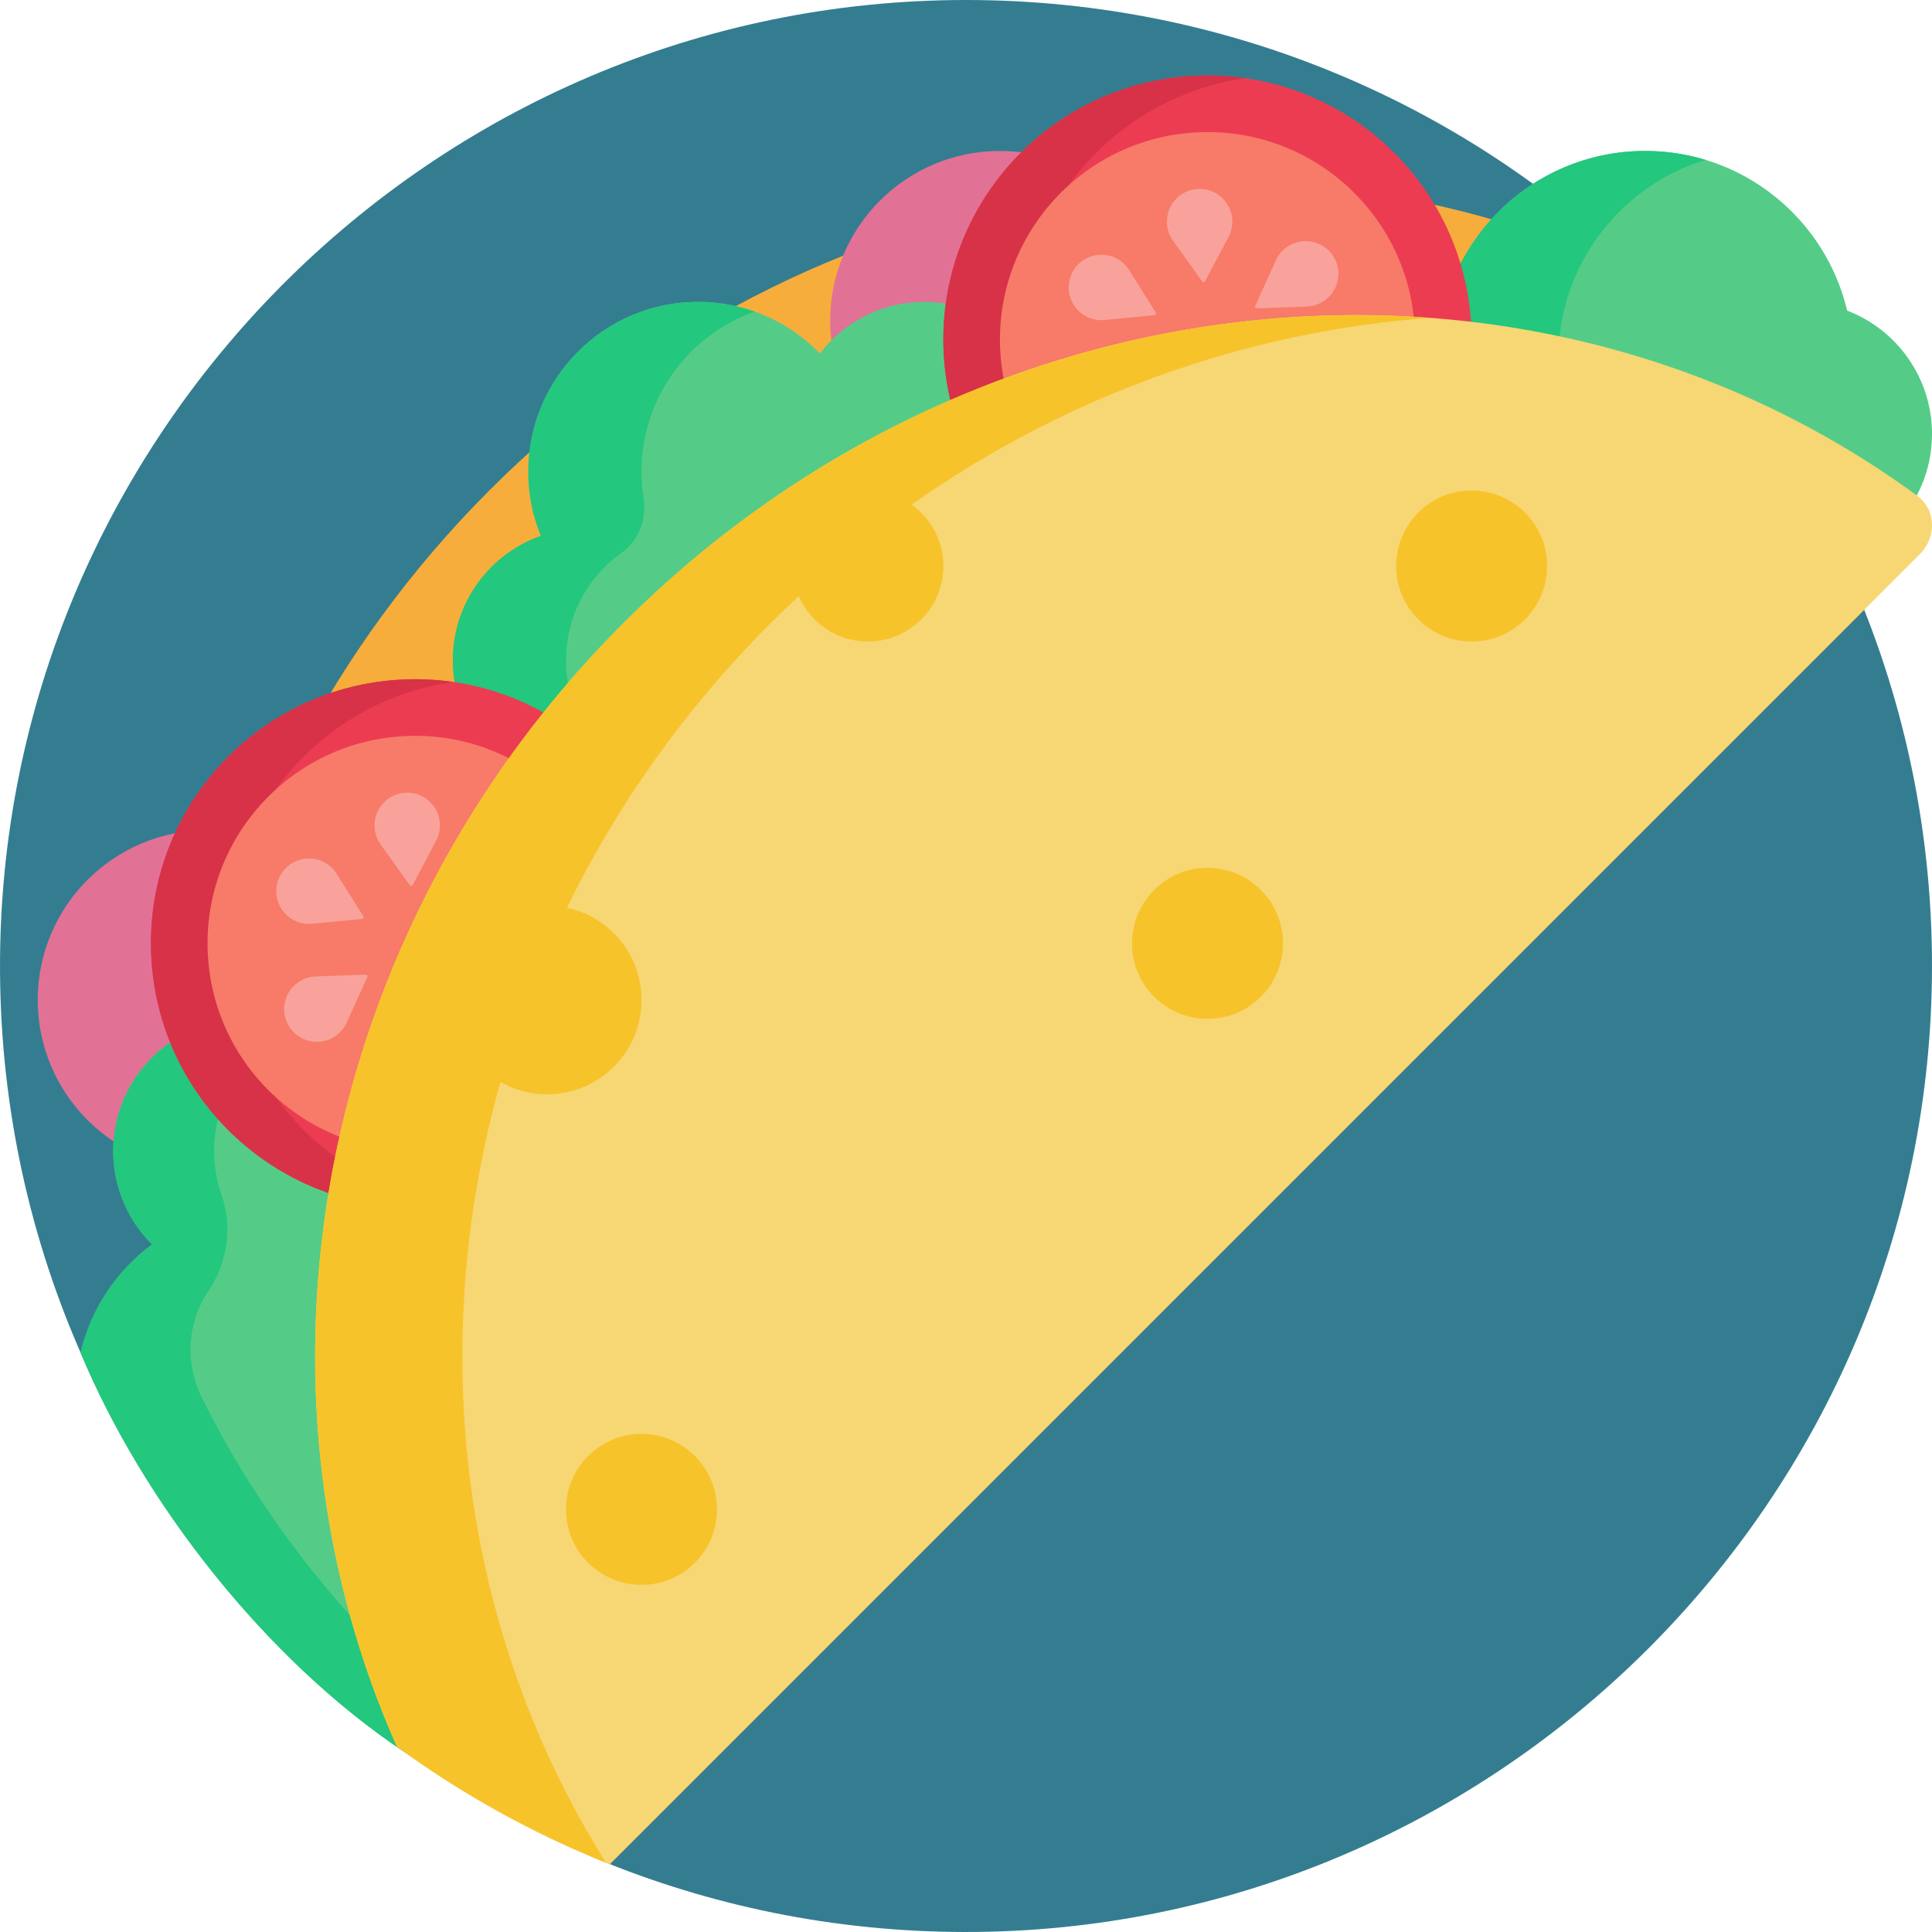 <svg height="512pt" viewBox="0 0 512 512.001" width="512pt" xmlns="http://www.w3.org/2000/svg"><path d="m512 256c0 141.148-115.387 256.289-256.539 256-34.488-.07-67.367-6.977-97.375-19.414-2.59-1.07-4.734-3.012-5.965-5.527-25.996-53.051-69.797-95.781-123.621-120.406-2.871-1.312-5.133-3.652-6.418-6.535-14.023-31.445-21.898-66.23-22.078-102.844-.691-141.406 114.543-257.25 255.949-257.273s256.047 114.602 256.047 256zm0 0" fill="#347d91"/><path d="m161.602 494.027c-33.328-13.23-63.215-33.266-87.961-58.379-47.59-97.324-28.32-221.32 56.184-305.824 84.508-84.504 208.5-103.773 305.824-56.184 25.117 24.746 45.148 54.629 58.379 87.961zm0 0" fill="#f7ad3b"/><path d="m100 265c0 24.852-20.148 45-45 45s-45-20.148-45-45 20.148-45 45-45 45 20.148 45 45zm165-225c-24.852 0-45 20.148-45 45s20.148 45 45 45 45-20.148 45-45-20.148-45-45-45zm0 0" fill="#e27196"/><path d="m512 115c0 19.328-15.668 35-35 35-6.605 0-12.785-1.832-18.059-5.016-6.984 3.211-14.75 5.016-22.941 5.016-30.375 0-55-24.625-55-55s24.625-55 55-55c26.008 0 47.781 18.055 53.512 42.312 13.148 5.035 22.488 17.766 22.488 32.688zm-402.219 285.281c6.406-8.402 10.219-18.895 10.219-30.281 0-19.234-10.867-35.922-26.793-44.285 4.27-5.801 6.793-12.961 6.793-20.715 0-19.328-15.668-35-35-35-19.328 0-35 15.672-35 35 0 9.684 3.934 18.449 10.293 24.785-9.344 6.914-16.184 17.008-18.941 28.676 16.273 39.164 48.773 81.289 86.242 106.133 12.863-5.172 12.406-24.879 12.406-39.594 0-9.648-3.906-18.387-10.219-24.719zm135.219-320.281c-11.293 0-21.328 5.352-27.727 13.652-8.18-8.414-19.609-13.652-32.273-13.652-24.852 0-45 20.148-45 45 0 6.016 1.191 11.754 3.332 17-13.59 4.805-23.332 17.762-23.332 33 0 19.328 15.672 35 35 35 19.332 0 35-15.672 35-35 0-1.777-.133-3.527-.391-5.234 16-1.625 29.512-11.637 36.094-25.566 5.535 3.66 12.164 5.801 19.297 5.801 19.332 0 35-15.672 35-35s-15.668-35-35-35zm0 0" fill="#54cc87"/><path d="m451.961 147.617c-5.055 1.535-10.406 2.383-15.961 2.383-30.375 0-55-24.625-55-55s24.625-55 55-55c5.566 0 10.938.832 16 2.371-22.57 6.855-39 27.82-39 52.629 0 24.797 16.41 45.75 38.961 52.617zm-396.922 194.789c.062-.098.129-.195.195-.293 5.07-7.539 6.457-16.969 3.453-25.547-1.266-3.621-1.957-7.512-1.957-11.566 0-14.594 8.938-27.098 21.637-32.352-4.828-1.996-10.195-2.949-15.828-2.562-17.375 1.195-31.402 15.324-32.469 32.707-.648 10.555 3.387 20.18 10.223 26.992-9.344 6.914-16.184 17.008-18.941 28.68 16.273 39.16 48.773 81.285 86.242 106.133 5.297-2.133 8.332-6.73 10.074-12.426-26.742-22.188-49.746-52.344-64.27-81.973-4.363-8.898-3.836-19.531 1.641-27.793zm127.125-262.316c-22.375 1.395-40.551 19.453-42.059 41.82-.48 7.145.723 13.953 3.227 20.09-14.352 5.074-24.414 19.242-23.238 35.586 1.227 17.094 15 30.961 32.086 32.305 6.406.504 12.484-.727 17.82-3.262-11.824-5.617-20-17.668-20-31.629 0-11.766 5.809-22.172 14.711-28.516 4.574-3.258 6.727-8.863 5.844-14.41-.363-2.305-.555-4.668-.555-7.074 0-19.59 12.52-36.242 29.988-42.426-5.527-1.957-11.539-2.879-17.824-2.484zm0 0" fill="#23c77d"/><path d="m179.844 245.344c2.574 38.574-26.613 71.93-65.188 74.5-38.574 2.574-71.93-26.613-74.5-65.188-2.574-38.574 26.613-71.93 65.188-74.5 38.574-2.574 71.93 26.613 74.5 65.188zm210-159.996c-2.574-38.574-35.93-67.762-74.504-65.191-38.574 2.574-67.758 35.93-65.188 74.5 2.57 38.574 35.926 67.762 74.5 65.191 38.574-2.57 67.762-35.926 65.191-74.5zm0 0" fill="#ec3c52"/><path d="m329.922 159.277c-1.738.246-3.488.453-5.27.57-38.574 2.57-71.93-26.613-74.5-65.191-2.57-38.57 26.613-71.93 65.188-74.5 5.02-.336 9.949-.121 14.734.57-35.926 5.113-62.375 37.137-59.922 73.93 2.238 33.559 27.773 59.996 59.77 64.621zm-209.844 21.449c-4.789-.691-9.715-.906-14.734-.57-38.574 2.57-67.758 35.926-65.188 74.5s35.926 67.758 74.5 65.188c1.777-.117 3.531-.324 5.27-.57-32-4.621-57.535-31.062-59.77-64.617-2.453-36.797 23.996-68.82 59.922-73.93zm0 0" fill="#d73247"/><path d="m164.879 246.34c2.02 30.309-20.91 56.516-51.219 58.539-30.309 2.02-56.52-20.91-58.539-51.223-2.02-30.305 20.91-56.516 51.219-58.535 30.309-2.02 56.52 20.91 58.539 51.219zm209.996-159.996c-2.02-30.309-28.227-53.238-58.535-51.219s-53.242 28.227-51.219 58.535c2.02 30.309 28.227 53.242 58.535 51.223 30.309-2.023 53.238-28.23 51.219-58.539zm0 0" fill="#f77b68"/><path d="m119.137 276.219c2.34 3.27 2.121 7.723-.527 10.75-3.152 3.605-8.629 3.969-12.234.816-3.027-2.648-3.836-7.031-1.949-10.586l6.227-11.75c.156-.289.562-.316.754-.051zm-9.789-41.668 6.23-11.75c1.883-3.555 1.078-7.938-1.953-10.586-3.602-3.152-9.082-2.789-12.234.816-2.648 3.027-2.867 7.48-.527 10.75l7.734 10.82c.191.266.598.238.75-.051zm27.926 20.645-13.234 1.289c-.328.031-.508.398-.332.676l7.059 11.27c2.137 3.406 6.336 4.898 10.145 3.602 4.535-1.543 6.957-6.469 5.414-11.004-1.301-3.805-5.047-6.223-9.051-5.832zm-54.547-10.391 13.234-1.289c.328-.031.508-.398.332-.676l-7.059-11.27c-2.137-3.406-6.336-4.898-10.145-3.602-4.535 1.543-6.957 6.469-5.41 11.004 1.297 3.805 5.043 6.223 9.047 5.832zm61.809-10.559c.93-4.695-2.125-9.258-6.824-10.188-3.945-.781-7.91 1.258-9.574 4.918l-5.5 12.105c-.137.301.09.641.418.629l13.289-.48c4.02-.145 7.41-3.035 8.191-6.984zm-47.59 24.043-13.285.48c-4.023.145-7.414 3.039-8.195 6.984-.93 4.695 2.125 9.258 6.824 10.188 3.949.781 7.914-1.258 9.578-4.918l5.5-12.105c.137-.301-.094-.641-.422-.629zm224.457-152.887c-.191-.266-.598-.242-.754.051l-6.227 11.746c-1.887 3.555-1.078 7.941 1.949 10.59 3.605 3.152 9.082 2.785 12.234-.816 2.648-3.027 2.867-7.48.527-10.754zm-2.055-30.852 6.227-11.746c1.887-3.555 1.078-7.938-1.949-10.586-3.605-3.156-9.082-2.789-12.234.812-2.648 3.031-2.871 7.48-.527 10.754l7.73 10.816c.191.27.598.242.754-.051zm36.973 26.48c-1.297-3.809-5.047-6.223-9.051-5.836l-13.23 1.289c-.328.031-.508.398-.336.676l7.062 11.27c2.133 3.41 6.336 4.902 10.145 3.605 4.531-1.543 6.953-6.473 5.41-11.004zm-63.598-16.223 13.234-1.289c.328-.031.508-.398.336-.676l-7.062-11.27c-2.137-3.41-6.336-4.898-10.145-3.602-4.531 1.543-6.953 6.469-5.41 11.004 1.297 3.805 5.043 6.223 9.047 5.832zm61.812-10.559c.926-4.699-2.129-9.258-6.824-10.188-3.949-.781-7.914 1.254-9.578 4.918l-5.5 12.105c-.137.301.09.641.418.629l13.289-.48c4.02-.145 7.414-3.039 8.195-6.984zm-47.594 24.043-13.285.48c-4.02.145-7.414 3.035-8.195 6.98-.926 4.699 2.129 9.262 6.824 10.188 3.949.781 7.914-1.254 9.578-4.918l5.5-12.105c.137-.301-.09-.637-.422-.625zm0 0" fill="#f9a29b"/><path d="m508.801 146.828-347.199 347.199c-20.195-8.016-39.125-18.543-56.418-31.172-30.707-69.094-28.684-150.352 5.48-221.102 13.309-27.566 31.48-53.539 54.516-76.574 95.691-95.691 242.031-107.754 342.93-33.777 4.906 3.602 5.211 10.906.691 15.426zm0 0" fill="#f7d674"/><path d="m250 150c0 11.047-8.953 20-20 20-8.207 0-15.25-4.945-18.332-12.016-2.527 2.348-5.027 4.738-7.488 7.195-22.703 22.703-40.691 48.254-53.945 75.375 11.293 2.406 19.766 12.434 19.766 24.445 0 13.809-11.191 25-25 25-4.504 0-8.73-1.199-12.379-3.285-19.742 70.152-10.586 145.52 27.957 206.895-19.812-7.965-38.398-18.34-55.398-30.754-42.668-96.016-22.16-215.512 60-297.676 59.383-59.383 138.266-86.547 213.691-80.945-47.875 3.547-95.551 20.098-137.289 49.477 5.086 3.629 8.418 9.562 8.418 16.289zm140-20c-11.047 0-20 8.953-20 20s8.953 20 20 20 20-8.953 20-20-8.953-20-20-20zm-70 100c-11.047 0-20 8.953-20 20s8.953 20 20 20 20-8.953 20-20-8.953-20-20-20zm-150 150c-11.047 0-20 8.953-20 20s8.953 20 20 20 20-8.953 20-20-8.953-20-20-20zm0 0" fill="#f7c32a"/></svg>